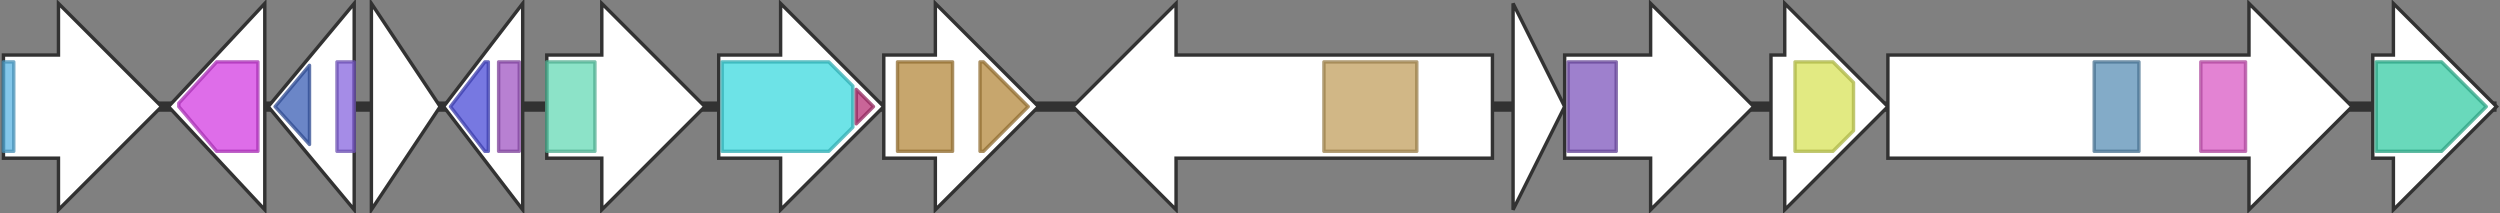 <svg version="1.1" baseProfile="full" xmlns="http://www.w3.org/2000/svg" width="727" height="62">
	<rect width="100%" height="100%" fill="#808080" stroke="none"/>
	<line x1="1" y1="31" x2="726" y2="31" style="stroke:rgb(50,50,50); stroke-width:3 "/>
	<g>
		<polygon class="NoName" points="440,16 440,16 440,1 455,31 440,61 440,46 440,46" fill="rgb(255,255,255)" fill-opacity="1.0" stroke="rgb(50,50,50)" stroke-width="1" />
	</g>
	<g>
		<polygon class="NoName" points="455,16 480,16 480,1 510,31 480,61 480,46 455,46" fill="rgb(255,255,255)" fill-opacity="1.0" stroke="rgb(50,50,50)" stroke-width="1" />
		<g>
			<title>PF13365</title>
			<rect class="PF13365" x="456" y="18" stroke-linejoin="round" width="14" height="26" fill="rgb(126,86,188)" stroke="rgb(100,68,150)" stroke-width="1" opacity="0.75" />
		</g>
	</g>
	<g>
		<polygon class="NoName" points="515,16 519,16 519,1 549,31 519,61 519,46 515,46" fill="rgb(255,255,255)" fill-opacity="1.0" stroke="rgb(50,50,50)" stroke-width="1" />
		<g>
			<title>PF07728</title>
			<polygon class="PF07728" points="522,18 533,18 539,24 539,38 533,44 522,44" stroke-linejoin="round" width="17" height="26" fill="rgb(216,227,88)" stroke="rgb(172,181,70)" stroke-width="1" opacity="0.75" />
		</g>
	</g>
	<g>
		<polygon class="NoName" points="549,16 654,16 654,1 684,31 654,61 654,46 549,46" fill="rgb(255,255,255)" fill-opacity="1.0" stroke="rgb(50,50,50)" stroke-width="1" />
		<g>
			<title>PF07714</title>
			<rect class="PF07714" x="609" y="18" stroke-linejoin="round" width="13" height="26" fill="rgb(90,143,181)" stroke="rgb(72,114,144)" stroke-width="1" opacity="0.75" />
		</g>
		<g>
			<title>PF03704</title>
			<rect class="PF03704" x="640" y="18" stroke-linejoin="round" width="13" height="26" fill="rgb(217,89,196)" stroke="rgb(173,71,156)" stroke-width="1" opacity="0.75" />
		</g>
	</g>
	<g>
		<polygon class="NoName" points="690,16 696,16 696,1 726,31 696,61 696,46 690,46" fill="rgb(255,255,255)" fill-opacity="1.0" stroke="rgb(50,50,50)" stroke-width="1" />
		<g>
			<title>PF06723</title>
			<polygon class="PF06723" points="691,18 710,18 723,31 723,31 710,44 691,44" stroke-linejoin="round" width="32" height="26" fill="rgb(55,204,164)" stroke="rgb(44,163,131)" stroke-width="1" opacity="0.75" />
		</g>
	</g>
	<g>
		<polygon class="NoName" points="1,16 17,16 17,1 47,31 17,61 17,46 1,46" fill="rgb(255,255,255)" fill-opacity="1.0" stroke="rgb(50,50,50)" stroke-width="1" />
		<g>
			<title>PF13450</title>
			<rect class="PF13450" x="1" y="18" stroke-linejoin="round" width="3" height="26" fill="rgb(91,180,227)" stroke="rgb(72,144,181)" stroke-width="1" opacity="0.75" />
		</g>
	</g>
	<g>
		<polygon class="NoName" points="77,16 77,16 77,1 49,31 77,61 77,46 77,46" fill="rgb(255,255,255)" fill-opacity="1.0" stroke="rgb(50,50,50)" stroke-width="1" />
		<g>
			<title>PF08450</title>
			<polygon class="PF08450" points="52,30 63,18 75,18 75,44 63,44 52,31" stroke-linejoin="round" width="23" height="26" fill="rgb(210,60,225)" stroke="rgb(168,48,180)" stroke-width="1" opacity="0.75" />
		</g>
	</g>
	<g>
		<polygon class="NoName" points="103,16 103,16 103,1 78,31 103,61 103,46 103,46" fill="rgb(255,255,255)" fill-opacity="1.0" stroke="rgb(50,50,50)" stroke-width="1" />
		<g>
			<title>PF01614</title>
			<polygon class="PF01614" points="80,31 90,19 90,42" stroke-linejoin="round" width="12" height="26" fill="rgb(58,93,180)" stroke="rgb(46,74,144)" stroke-width="1" opacity="0.75" />
		</g>
		<g>
			<title>PF09339</title>
			<rect class="PF09339" x="98" y="18" stroke-linejoin="round" width="5" height="26" fill="rgb(135,102,222)" stroke="rgb(108,81,177)" stroke-width="1" opacity="0.75" />
		</g>
	</g>
	<g>
		<polygon class="NoName" points="108,16 108,16 108,1 128,31 108,61 108,46 108,46" fill="rgb(255,255,255)" fill-opacity="1.0" stroke="rgb(50,50,50)" stroke-width="1" />
	</g>
	<g>
		<polygon class="NoName" points="152,16 152,16 152,1 129,31 152,61 152,46 152,46" fill="rgb(255,255,255)" fill-opacity="1.0" stroke="rgb(50,50,50)" stroke-width="1" />
		<g>
			<title>PF07729</title>
			<polygon class="PF07729" points="131,31 141,18 142,18 142,44 141,44" stroke-linejoin="round" width="12" height="26" fill="rgb(74,75,215)" stroke="rgb(59,60,172)" stroke-width="1" opacity="0.75" />
		</g>
		<g>
			<title>PF00392</title>
			<rect class="PF00392" x="145" y="18" stroke-linejoin="round" width="6" height="26" fill="rgb(160,85,194)" stroke="rgb(127,68,155)" stroke-width="1" opacity="0.75" />
		</g>
	</g>
	<g>
		<polygon class="NoName" points="159,16 175,16 175,1 205,31 175,61 175,46 159,46" fill="rgb(255,255,255)" fill-opacity="1.0" stroke="rgb(50,50,50)" stroke-width="1" />
		<g>
			<title>PF07158</title>
			<rect class="PF07158" x="159" y="18" stroke-linejoin="round" width="14" height="26" fill="rgb(101,217,181)" stroke="rgb(80,173,144)" stroke-width="1" opacity="0.75" />
		</g>
	</g>
	<g>
		<polygon class="NoName" points="209,16 227,16 227,1 257,31 227,61 227,46 209,46" fill="rgb(255,255,255)" fill-opacity="1.0" stroke="rgb(50,50,50)" stroke-width="1" />
		<g>
			<title>PF00501</title>
			<polygon class="PF00501" points="210,18 241,18 248,25 248,37 241,44 210,44" stroke-linejoin="round" width="38" height="26" fill="rgb(60,217,223)" stroke="rgb(48,173,178)" stroke-width="1" opacity="0.75" />
		</g>
		<g>
			<title>PF13193</title>
			<polygon class="PF13193" points="249,26 254,31 249,36" stroke-linejoin="round" width="7" height="26" fill="rgb(182,50,118)" stroke="rgb(145,39,94)" stroke-width="1" opacity="0.75" />
		</g>
	</g>
	<g>
		<polygon class="NoName" points="257,16 272,16 272,1 302,31 272,61 272,46 257,46" fill="rgb(255,255,255)" fill-opacity="1.0" stroke="rgb(50,50,50)" stroke-width="1" />
		<g>
			<title>PF01039</title>
			<rect class="PF01039" x="261" y="18" stroke-linejoin="round" width="16" height="26" fill="rgb(180,136,60)" stroke="rgb(144,108,48)" stroke-width="1" opacity="0.75" />
		</g>
		<g>
			<title>PF01039</title>
			<polygon class="PF01039" points="285,18 286,18 299,31 286,44 285,44" stroke-linejoin="round" width="16" height="26" fill="rgb(180,136,60)" stroke="rgb(144,108,48)" stroke-width="1" opacity="0.75" />
		</g>
	</g>
	<g>
		<polygon class="NoName" points="434,16 342,16 342,1 312,31 342,61 342,46 434,46" fill="rgb(255,255,255)" fill-opacity="1.0" stroke="rgb(50,50,50)" stroke-width="1" />
		<g>
			<title>PF00082</title>
			<rect class="PF00082" x="385" y="18" stroke-linejoin="round" width="27" height="26" fill="rgb(193,159,94)" stroke="rgb(154,127,75)" stroke-width="1" opacity="0.75" />
		</g>
	</g>
</svg>
